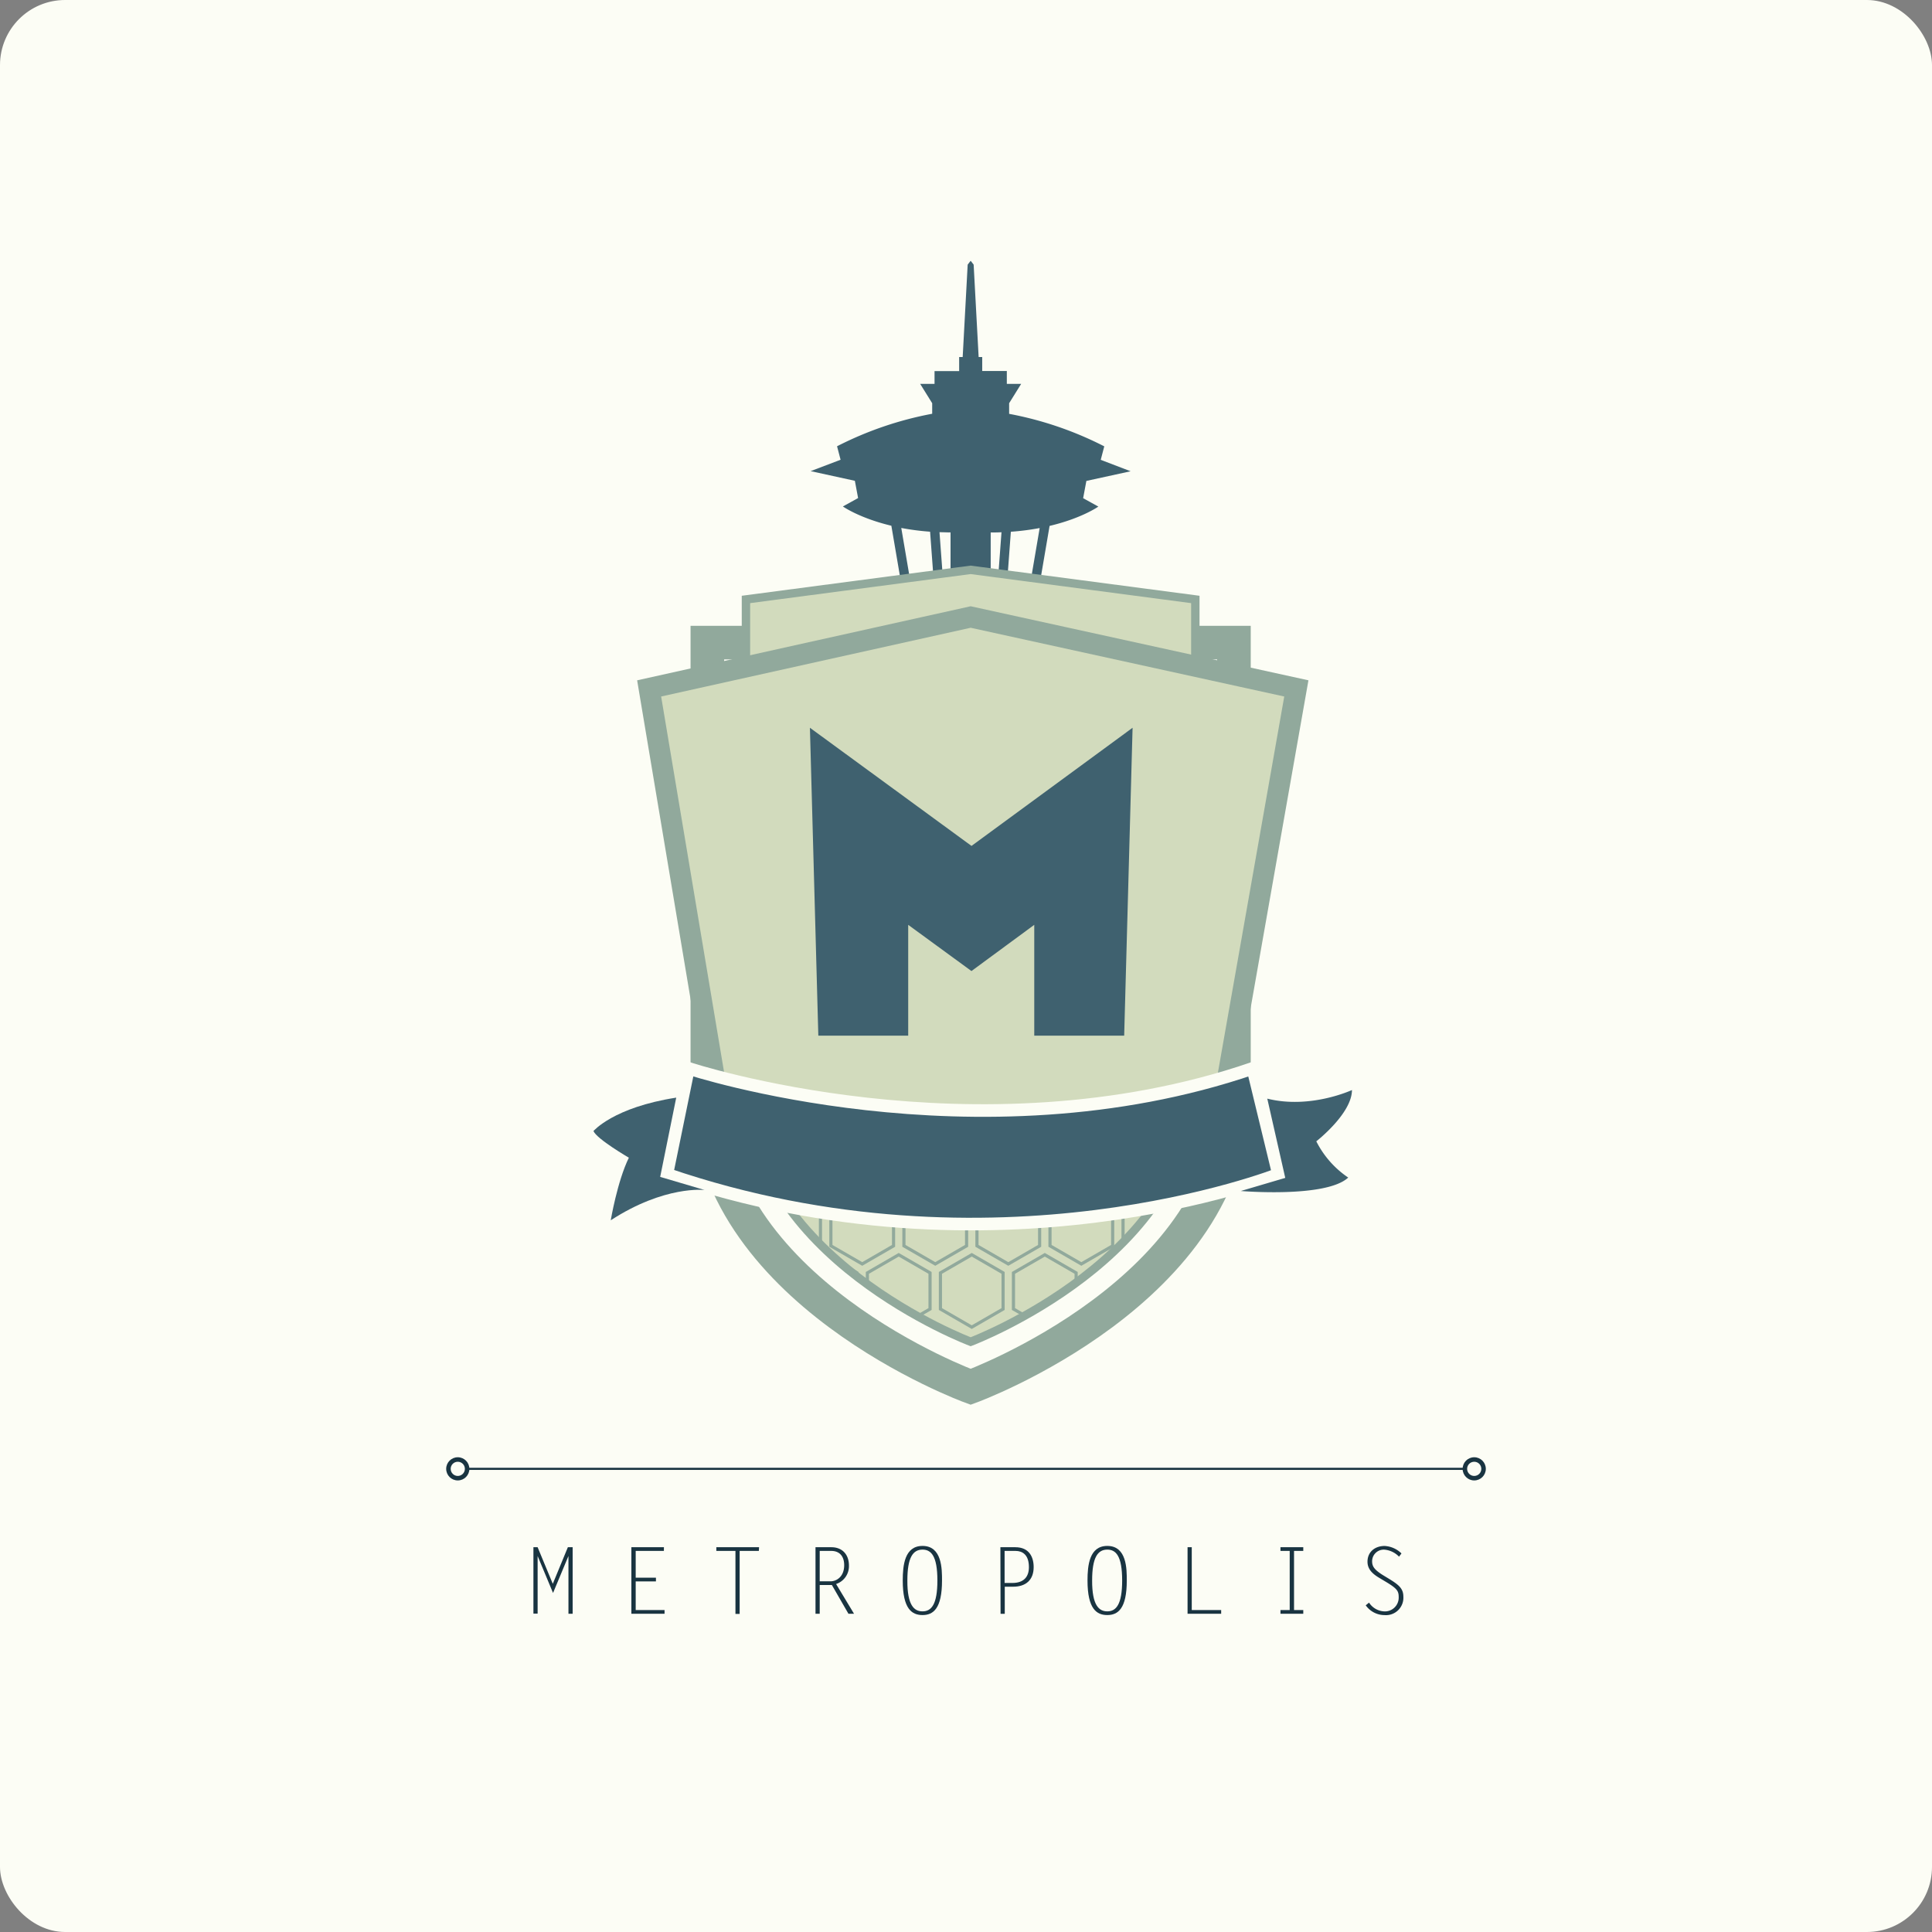 <svg xmlns="http://www.w3.org/2000/svg" xmlns:xlink="http://www.w3.org/1999/xlink" viewBox="0 0 459.98 459.98"><rect x="0" y="0" width="459.98" height="459.98" fill="#808080" stroke="none"/><defs><style>.cls-1,.cls-10,.cls-7{fill:none;}.cls-1{clip-rule:evenodd;}.cls-2,.cls-5{fill:#fcfdf5;}.cls-12,.cls-2{stroke:#fcfdf5;}.cls-3{fill:#193441;}.cls-4{fill:#f47421;stroke:#193441;stroke-width:0.5px;}.cls-12,.cls-6{fill:#3f616f;}.cls-10,.cls-11,.cls-7,.cls-8{stroke:#91a99c;}.cls-7{stroke-width:8px;}.cls-11,.cls-7,.cls-8{fill-rule:evenodd;}.cls-11,.cls-8{fill:#d2dbbd;}.cls-8{stroke-width:2px;}.cls-9{clip-path:url(#clip-path);}.cls-10{stroke-width:0.75px;}.cls-11{stroke-width:5px;}.cls-12{stroke-width:3px;}</style><clipPath id="clip-path"><path class="cls-1" d="M177.6,142.72V257.56c0,41.78,53.5,61.89,53.5,61.89s53.49-20.12,53.49-61.89V142.72l-53.5-7.05Z"/></clipPath></defs><title>metropolis-crest-on-cream</title><g id="Layer_2" data-name="Layer 2"><g id="Logo"><g id="on_cream"><rect id="black_bg" class="cls-2" x="0.5" y="0.5" width="458.98" height="458.98" rx="15" ry="15"/><g id="on_cream-2" data-name="on_cream"><path class="cls-3" d="M135.2,368.37h1.14v15.84h-1V370.46h0l-3.67,8.8-3.67-8.8,0,0v13.71h-1V368.37H128l3.61,8.71Z"/><path class="cls-3" d="M158.06,369.25h-6.71v6.38h4.82v.88h-4.82v6.82h6.87v.88h-7.9V368.37h7.75Z"/><path class="cls-3" d="M180.67,369.25H176.1v15h-1v-15h-4.55v-.88h10.17Z"/><path class="cls-3" d="M194.16,368.37h3.76c2.66,0,4.2,1.78,4.2,4.36a4.47,4.47,0,0,1-3.06,4.4l4.27,7.08H202l-3.94-6.84h-2.9v6.84h-1Zm1,8.12h2.57c1.41,0,3.26-1.08,3.26-3.85,0-1.85-.88-3.39-3.1-3.39h-2.73Z"/><path class="cls-3" d="M214.93,376.29c0-3.61.44-8.23,4.71-8.23,4.66,0,4.64,5.54,4.64,8.23,0,6.73-2.11,8.23-4.64,8.23S214.93,383.07,214.93,376.29Zm4.71,7.35c2.11,0,3.54-1.65,3.54-7.35,0-5.9-1.52-7.35-3.54-7.35-2.29,0-3.61,1.89-3.61,7.35C216,382.21,217.65,383.64,219.63,383.64Z"/><path class="cls-3" d="M238.18,368.37h3.56c3.28,0,4.36,2.33,4.36,4.73,0,3.12-1.92,4.67-4.88,4.67h-2v6.45h-1Zm1,.88v7.63h1.85c2.77,0,3.94-1.52,3.94-3.76,0-3-1.58-3.87-3.19-3.87Z"/><path class="cls-3" d="M258.92,376.29c0-3.61.44-8.23,4.71-8.23,4.67,0,4.64,5.54,4.64,8.23,0,6.73-2.11,8.23-4.64,8.23S258.92,383.07,258.92,376.29Zm4.71,7.35c2.11,0,3.54-1.65,3.54-7.35,0-5.9-1.52-7.35-3.54-7.35-2.29,0-3.61,1.89-3.61,7.35C260,382.21,261.65,383.64,263.63,383.64Z"/><path class="cls-3" d="M283.74,383.33h7v.88h-8V368.37h1Z"/><path class="cls-3" d="M310.29,369.25h-2.2v14.08h2.2v.88h-5.43v-.88h2.2V369.25h-2.2v-.88h5.43Z"/><path class="cls-3" d="M333.09,370.62a5.48,5.48,0,0,0-3.48-1.67,2.77,2.77,0,0,0-2.93,2.77c0,1.23.55,2,2.49,3.24l1.3.79c2.51,1.52,3.65,2.42,3.65,4.38a4.15,4.15,0,0,1-4.49,4.4,5.49,5.49,0,0,1-4.47-2.33l.79-.64a4.55,4.55,0,0,0,3.67,2.09,3.28,3.28,0,0,0,3.39-3.26c0-1.5-.18-2.07-3.1-3.81l-1.47-.88c-1.52-.9-2.86-2-2.86-3.87,0-2.38,1.8-3.76,4.09-3.76a6.22,6.22,0,0,1,4,1.78Z"/><g id="Rule_Line"><line class="cls-4" x1="108.99" y1="349.71" x2="350.99" y2="349.71"/><circle class="cls-3" cx="108.99" cy="349.71" r="2.76"/><circle class="cls-3" cx="350.99" cy="349.71" r="2.76"/><circle class="cls-5" cx="108.99" cy="349.71" r="1.69"/><circle class="cls-5" cx="350.99" cy="349.71" r="1.69"/></g><g id="Insignia"><path id="Spaceneedle" class="cls-6" d="M261.5,120.61l-3.62-2,.77-4.11,10.53-2.3-7.11-2.72.84-3.21a83.37,83.37,0,0,0-22.65-7.74V96l2.86-4.6h-3.41V88.33h-5.86V85H233l-1.19-22-.71-.91-.71.91L229.2,85h-.84v3.35H222.5V91.4h-3.42l2.86,4.6v2.51a83.37,83.37,0,0,0-22.65,7.74l.84,3.21L193,112.17l10.53,2.3.77,4.11-3.62,2s3.88,2.76,11.54,4.59l8.68,50.88-.08.09v25.55h20.53V176.16l-.13-.14,8.67-50.81C257.61,123.38,261.5,120.61,261.5,120.61Zm-35.19,41.61-2.63-35.51c.85,0,1.73.05,2.63.05Zm9.56-35.45c.88,0,1.73,0,2.57-.05l-2.57,34.7Zm-21.29-1.07a59.71,59.71,0,0,0,6.86.89l3.35,45.25-2,2.15Zm24.74,48.24-2-2.16,3.35-45.18a59.58,59.58,0,0,0,6.86-.88Z"/><path id="Main_Outline" class="cls-7" d="M168.41,153V259.76c0,47.54,62.69,70.42,62.69,70.42s62.68-22.89,62.68-70.42V153H168.41Z"/><path id="Narrow_Shield" class="cls-8" d="M177.6,142.72V257.56c0,41.78,53.5,61.89,53.5,61.89s53.49-20.12,53.49-61.89V142.72l-53.5-7.05Z"/><g id="Honeycomb"><g class="cls-9"><polygon class="cls-10" points="163.03 226.84 170.49 222.53 177.95 226.84 177.95 235.45 170.49 239.76 163.03 235.45 163.03 226.84"/><polygon class="cls-10" points="163.03 257.42 170.5 253.12 177.95 257.42 177.95 266.04 170.5 270.34 163.03 266.04 163.03 257.42"/><polygon class="cls-10" points="163.03 288.01 170.49 283.7 177.95 288.01 177.95 296.62 170.49 300.93 163.03 296.62 163.03 288.01"/><polygon class="cls-10" points="163.03 196.26 170.49 191.95 177.95 196.26 177.95 204.87 170.49 209.18 163.03 204.87 163.03 196.26"/><polygon class="cls-10" points="215.21 288.01 222.67 283.7 230.13 288.01 230.13 296.62 222.67 300.93 215.21 296.62 215.21 288.01"/><polygon class="cls-10" points="215.21 196.26 222.67 191.95 230.13 196.26 230.13 204.87 222.67 209.18 215.21 204.87 215.21 196.26"/><polygon class="cls-10" points="215.21 257.42 222.67 253.12 230.13 257.42 230.13 266.04 222.67 270.34 215.21 266.04 215.21 257.42"/><polygon class="cls-10" points="215.21 226.84 222.67 222.53 230.13 226.84 230.13 235.45 222.67 239.76 215.21 235.45 215.21 226.84"/><polygon class="cls-10" points="258.69 211.3 266.15 206.99 273.61 211.3 273.61 219.91 266.15 224.22 258.69 219.91 258.69 211.3"/><polygon class="cls-10" points="258.69 303.05 266.15 298.74 273.61 303.05 273.61 311.66 266.15 315.97 258.69 311.66 258.69 303.05"/><polygon class="cls-10" points="258.69 272.46 266.15 268.16 273.61 272.46 273.61 281.08 266.15 285.39 258.69 281.08 258.69 272.46"/><polygon class="cls-10" points="258.69 180.72 266.15 176.41 273.61 180.72 273.61 189.33 266.15 193.63 258.69 189.33 258.69 180.72"/><polygon class="cls-10" points="258.69 241.88 266.15 237.57 273.61 241.88 273.61 250.5 266.15 254.8 258.69 250.5 258.69 241.88"/><polygon class="cls-10" points="197.82 226.84 205.28 222.53 212.74 226.84 212.74 235.45 205.28 239.76 197.82 235.45 197.82 226.84"/><polygon class="cls-10" points="197.82 257.42 205.28 253.12 212.74 257.42 212.74 266.04 205.28 270.34 197.82 266.04 197.82 257.42"/><polygon class="cls-10" points="197.82 196.26 205.28 191.95 212.74 196.26 212.74 204.87 205.28 209.18 197.82 204.87 197.82 196.26"/><polygon class="cls-10" points="197.82 288.01 205.28 283.7 212.74 288.01 212.74 296.62 205.28 300.93 197.82 296.62 197.82 288.01"/><polygon class="cls-10" points="276.08 180.72 283.54 176.41 291 180.72 291 189.33 283.54 193.63 276.08 189.33 276.08 180.72"/><polygon class="cls-10" points="276.08 241.88 283.54 237.57 291 241.88 291 250.5 283.54 254.8 276.08 250.5 276.08 241.88"/><polygon class="cls-10" points="276.08 211.3 283.54 206.99 291 211.3 291 219.91 283.54 224.22 276.08 219.91 276.08 211.3"/><polygon class="cls-10" points="276.08 272.46 283.54 268.16 291 272.46 291 281.08 283.54 285.39 276.08 281.08 276.08 272.46"/><polygon class="cls-10" points="276.08 303.05 283.54 298.74 291 303.05 291 311.66 283.54 315.97 276.08 311.66 276.08 303.05"/><polygon class="cls-10" points="180.43 226.84 187.89 222.53 195.34 226.84 195.34 235.45 187.89 239.76 180.43 235.45 180.43 226.84"/><polygon class="cls-10" points="180.43 257.42 187.88 253.12 195.34 257.42 195.34 266.04 187.88 270.34 180.43 266.04 180.43 257.42"/><polygon class="cls-10" points="180.43 288.01 187.88 283.7 195.34 288.01 195.34 296.62 187.88 300.93 180.43 296.62 180.43 288.01"/><polygon class="cls-10" points="180.43 196.26 187.89 191.95 195.34 196.26 195.34 204.87 187.89 209.18 180.43 204.87 180.43 196.26"/><polygon class="cls-10" points="232.6 196.26 240.06 191.95 247.52 196.26 247.52 204.87 240.06 209.18 232.6 204.87 232.6 196.26"/><polygon class="cls-10" points="232.6 288.01 240.06 283.7 247.52 288.01 247.52 296.62 240.06 300.93 232.6 296.62 232.6 288.01"/><polygon class="cls-10" points="232.6 257.42 240.06 253.12 247.52 257.42 247.52 266.04 240.06 270.34 232.6 266.04 232.6 257.42"/><polygon class="cls-10" points="232.6 226.84 240.06 222.53 247.52 226.84 247.52 235.45 240.06 239.76 232.6 235.45 232.6 226.84"/><polygon class="cls-10" points="284.77 288.01 292.23 283.7 299.69 288.01 299.69 296.62 292.23 300.93 284.77 296.62 284.77 288.01"/><polygon class="cls-10" points="284.77 196.26 292.23 191.95 299.69 196.26 299.69 204.87 292.23 209.18 284.77 204.87 284.77 196.26"/><polygon class="cls-10" points="284.77 226.84 292.23 222.53 299.69 226.84 299.69 235.45 292.23 239.76 284.77 235.45 284.77 226.84"/><polygon class="cls-10" points="284.77 257.42 292.23 253.12 299.69 257.42 299.69 266.04 292.23 270.34 284.77 266.04 284.77 257.42"/><polygon class="cls-10" points="249.99 196.26 257.45 191.95 264.91 196.26 264.91 204.87 257.45 209.18 249.99 204.87 249.99 196.26"/><polygon class="cls-10" points="249.99 226.84 257.45 222.53 264.91 226.84 264.91 235.45 257.45 239.76 249.99 235.45 249.99 226.84"/><polygon class="cls-10" points="249.99 288.01 257.45 283.7 264.91 288.01 264.91 296.62 257.45 300.93 249.99 296.62 249.99 288.01"/><polygon class="cls-10" points="249.99 257.42 257.45 253.12 264.91 257.42 264.91 266.04 257.45 270.34 249.99 266.04 249.99 257.42"/><polygon class="cls-10" points="267.38 257.42 274.84 253.12 282.3 257.42 282.3 266.04 274.84 270.34 267.38 266.04 267.38 257.42"/><polygon class="cls-10" points="267.38 196.26 274.84 191.95 282.3 196.26 282.3 204.87 274.84 209.18 267.38 204.87 267.38 196.26"/><polygon class="cls-10" points="267.38 226.84 274.84 222.53 282.3 226.84 282.3 235.45 274.84 239.76 267.38 235.45 267.38 226.84"/><polygon class="cls-10" points="267.38 288.01 274.84 283.7 282.3 288.01 282.3 296.62 274.84 300.93 267.38 296.62 267.38 288.01"/><polygon class="cls-10" points="223.9 241.88 231.36 237.57 238.82 241.88 238.82 250.5 231.36 254.8 223.9 250.5 223.9 241.88"/><polygon class="cls-10" points="223.9 211.3 231.36 206.99 238.82 211.3 238.82 219.91 231.36 224.22 223.9 219.91 223.9 211.3"/><polygon class="cls-10" points="223.9 180.72 231.36 176.41 238.82 180.72 238.82 189.33 231.36 193.63 223.9 189.33 223.9 180.72"/><polygon class="cls-10" points="223.9 303.05 231.36 298.74 238.82 303.05 238.82 311.66 231.36 315.97 223.9 311.66 223.9 303.05"/><polygon class="cls-10" points="223.9 272.46 231.36 268.16 238.82 272.46 238.82 281.08 231.36 285.39 223.9 281.08 223.9 272.46"/><polygon class="cls-10" points="189.12 180.72 196.58 176.41 204.04 180.72 204.04 189.33 196.58 193.63 189.12 189.33 189.12 180.72"/><polygon class="cls-10" points="189.12 303.05 196.58 298.74 204.04 303.05 204.04 311.66 196.58 315.97 189.12 311.66 189.12 303.05"/><polygon class="cls-10" points="189.12 211.3 196.58 206.99 204.04 211.3 204.04 219.91 196.58 224.22 189.12 219.91 189.12 211.3"/><polygon class="cls-10" points="189.12 241.88 196.58 237.57 204.04 241.88 204.04 250.5 196.58 254.8 189.12 250.5 189.12 241.88"/><polygon class="cls-10" points="189.12 272.46 196.58 268.16 204.04 272.46 204.04 281.08 196.58 285.39 189.12 281.08 189.12 272.46"/><polygon class="cls-10" points="154.34 180.72 161.8 176.41 169.26 180.72 169.26 189.33 161.8 193.63 154.34 189.33 154.34 180.72"/><polygon class="cls-10" points="154.34 303.05 161.8 298.74 169.26 303.05 169.26 311.66 161.8 315.97 154.34 311.66 154.34 303.05"/><polygon class="cls-10" points="154.34 211.3 161.8 206.99 169.26 211.3 169.26 219.91 161.8 224.22 154.34 219.91 154.34 211.3"/><polygon class="cls-10" points="154.34 241.88 161.8 237.57 169.26 241.88 169.26 250.5 161.8 254.8 154.34 250.5 154.34 241.88"/><polygon class="cls-10" points="154.34 272.46 161.8 268.16 169.26 272.46 169.26 281.08 161.8 285.39 154.34 281.08 154.34 272.46"/><polygon class="cls-10" points="241.29 272.46 248.75 268.16 256.21 272.46 256.21 281.08 248.75 285.39 241.29 281.08 241.29 272.46"/><polygon class="cls-10" points="241.29 241.88 248.75 237.57 256.21 241.88 256.21 250.5 248.75 254.8 241.29 250.5 241.29 241.88"/><polygon class="cls-10" points="241.29 211.3 248.75 206.99 256.21 211.3 256.21 219.91 248.75 224.22 241.29 219.91 241.29 211.3"/><polygon class="cls-10" points="241.29 180.72 248.75 176.41 256.21 180.72 256.21 189.33 248.75 193.63 241.29 189.33 241.29 180.72"/><polygon class="cls-10" points="241.29 303.05 248.75 298.74 256.21 303.05 256.21 311.66 248.75 315.97 241.29 311.66 241.29 303.05"/><polygon class="cls-10" points="206.51 272.46 213.97 268.16 221.43 272.46 221.43 281.08 213.97 285.39 206.51 281.08 206.51 272.46"/><polygon class="cls-10" points="206.51 180.72 213.97 176.41 221.43 180.72 221.43 189.33 213.97 193.63 206.51 189.33 206.51 180.72"/><polygon class="cls-10" points="206.51 211.3 213.97 206.99 221.43 211.3 221.43 219.91 213.97 224.22 206.51 219.91 206.51 211.3"/><polygon class="cls-10" points="206.51 241.88 213.97 237.57 221.43 241.88 221.43 250.5 213.97 254.8 206.51 250.5 206.51 241.88"/><polygon class="cls-10" points="206.51 303.05 213.97 298.74 221.43 303.05 221.43 311.66 213.97 315.97 206.51 311.66 206.51 303.05"/><polygon class="cls-10" points="171.73 211.3 179.19 206.99 186.65 211.3 186.65 219.91 179.19 224.22 171.73 219.91 171.73 211.3"/><polygon class="cls-10" points="171.73 180.72 179.19 176.41 186.65 180.72 186.65 189.33 179.19 193.63 171.73 189.33 171.73 180.72"/><polygon class="cls-10" points="171.73 272.46 179.19 268.16 186.65 272.46 186.65 281.08 179.19 285.39 171.73 281.08 171.73 272.46"/><polygon class="cls-10" points="171.73 241.88 179.19 237.57 186.65 241.88 186.65 250.5 179.19 254.8 171.73 250.5 171.73 241.88"/><polygon class="cls-10" points="171.73 303.05 179.19 298.74 186.65 303.05 186.65 311.66 179.19 315.97 171.73 311.66 171.73 303.05"/></g></g><path id="Main_Shield" class="cls-11" d="M154.55,163.9l19,113.39H288.64l20-113.39-77.54-17Z"/><g id="Banner"><path class="cls-12" d="M163.93,254.36s68.31,22.59,134.34,0l6.11,25.2s-67.55,26.72-145.61,0Z"/><path class="cls-6" d="M161,261.33l-3.82,18.87,10.57,3.12s-9.47-1.15-22.34,7.21c0,0,1.55-9.25,4.31-14.9,0,0-7.64-4.44-8.43-6.35C141.33,269.28,146,263.66,161,261.33Z"/><path class="cls-6" d="M301.72,261.57,306,280.44l-10.58,3.12s20.32,1.71,25.57-3.2a22.81,22.81,0,0,1-7.6-8.63s8.49-6.6,8.49-12.21C321.87,259.52,312,264.13,301.72,261.57Z"/></g><g id="M"><path class="cls-6" d="M192.83,173.27,231.3,201.4l38.35-28.13-2,73.3H246.24V220.19l-14.95,11-15.06-11v26.38H194.83Z"/></g></g></g></g></g></g></svg>